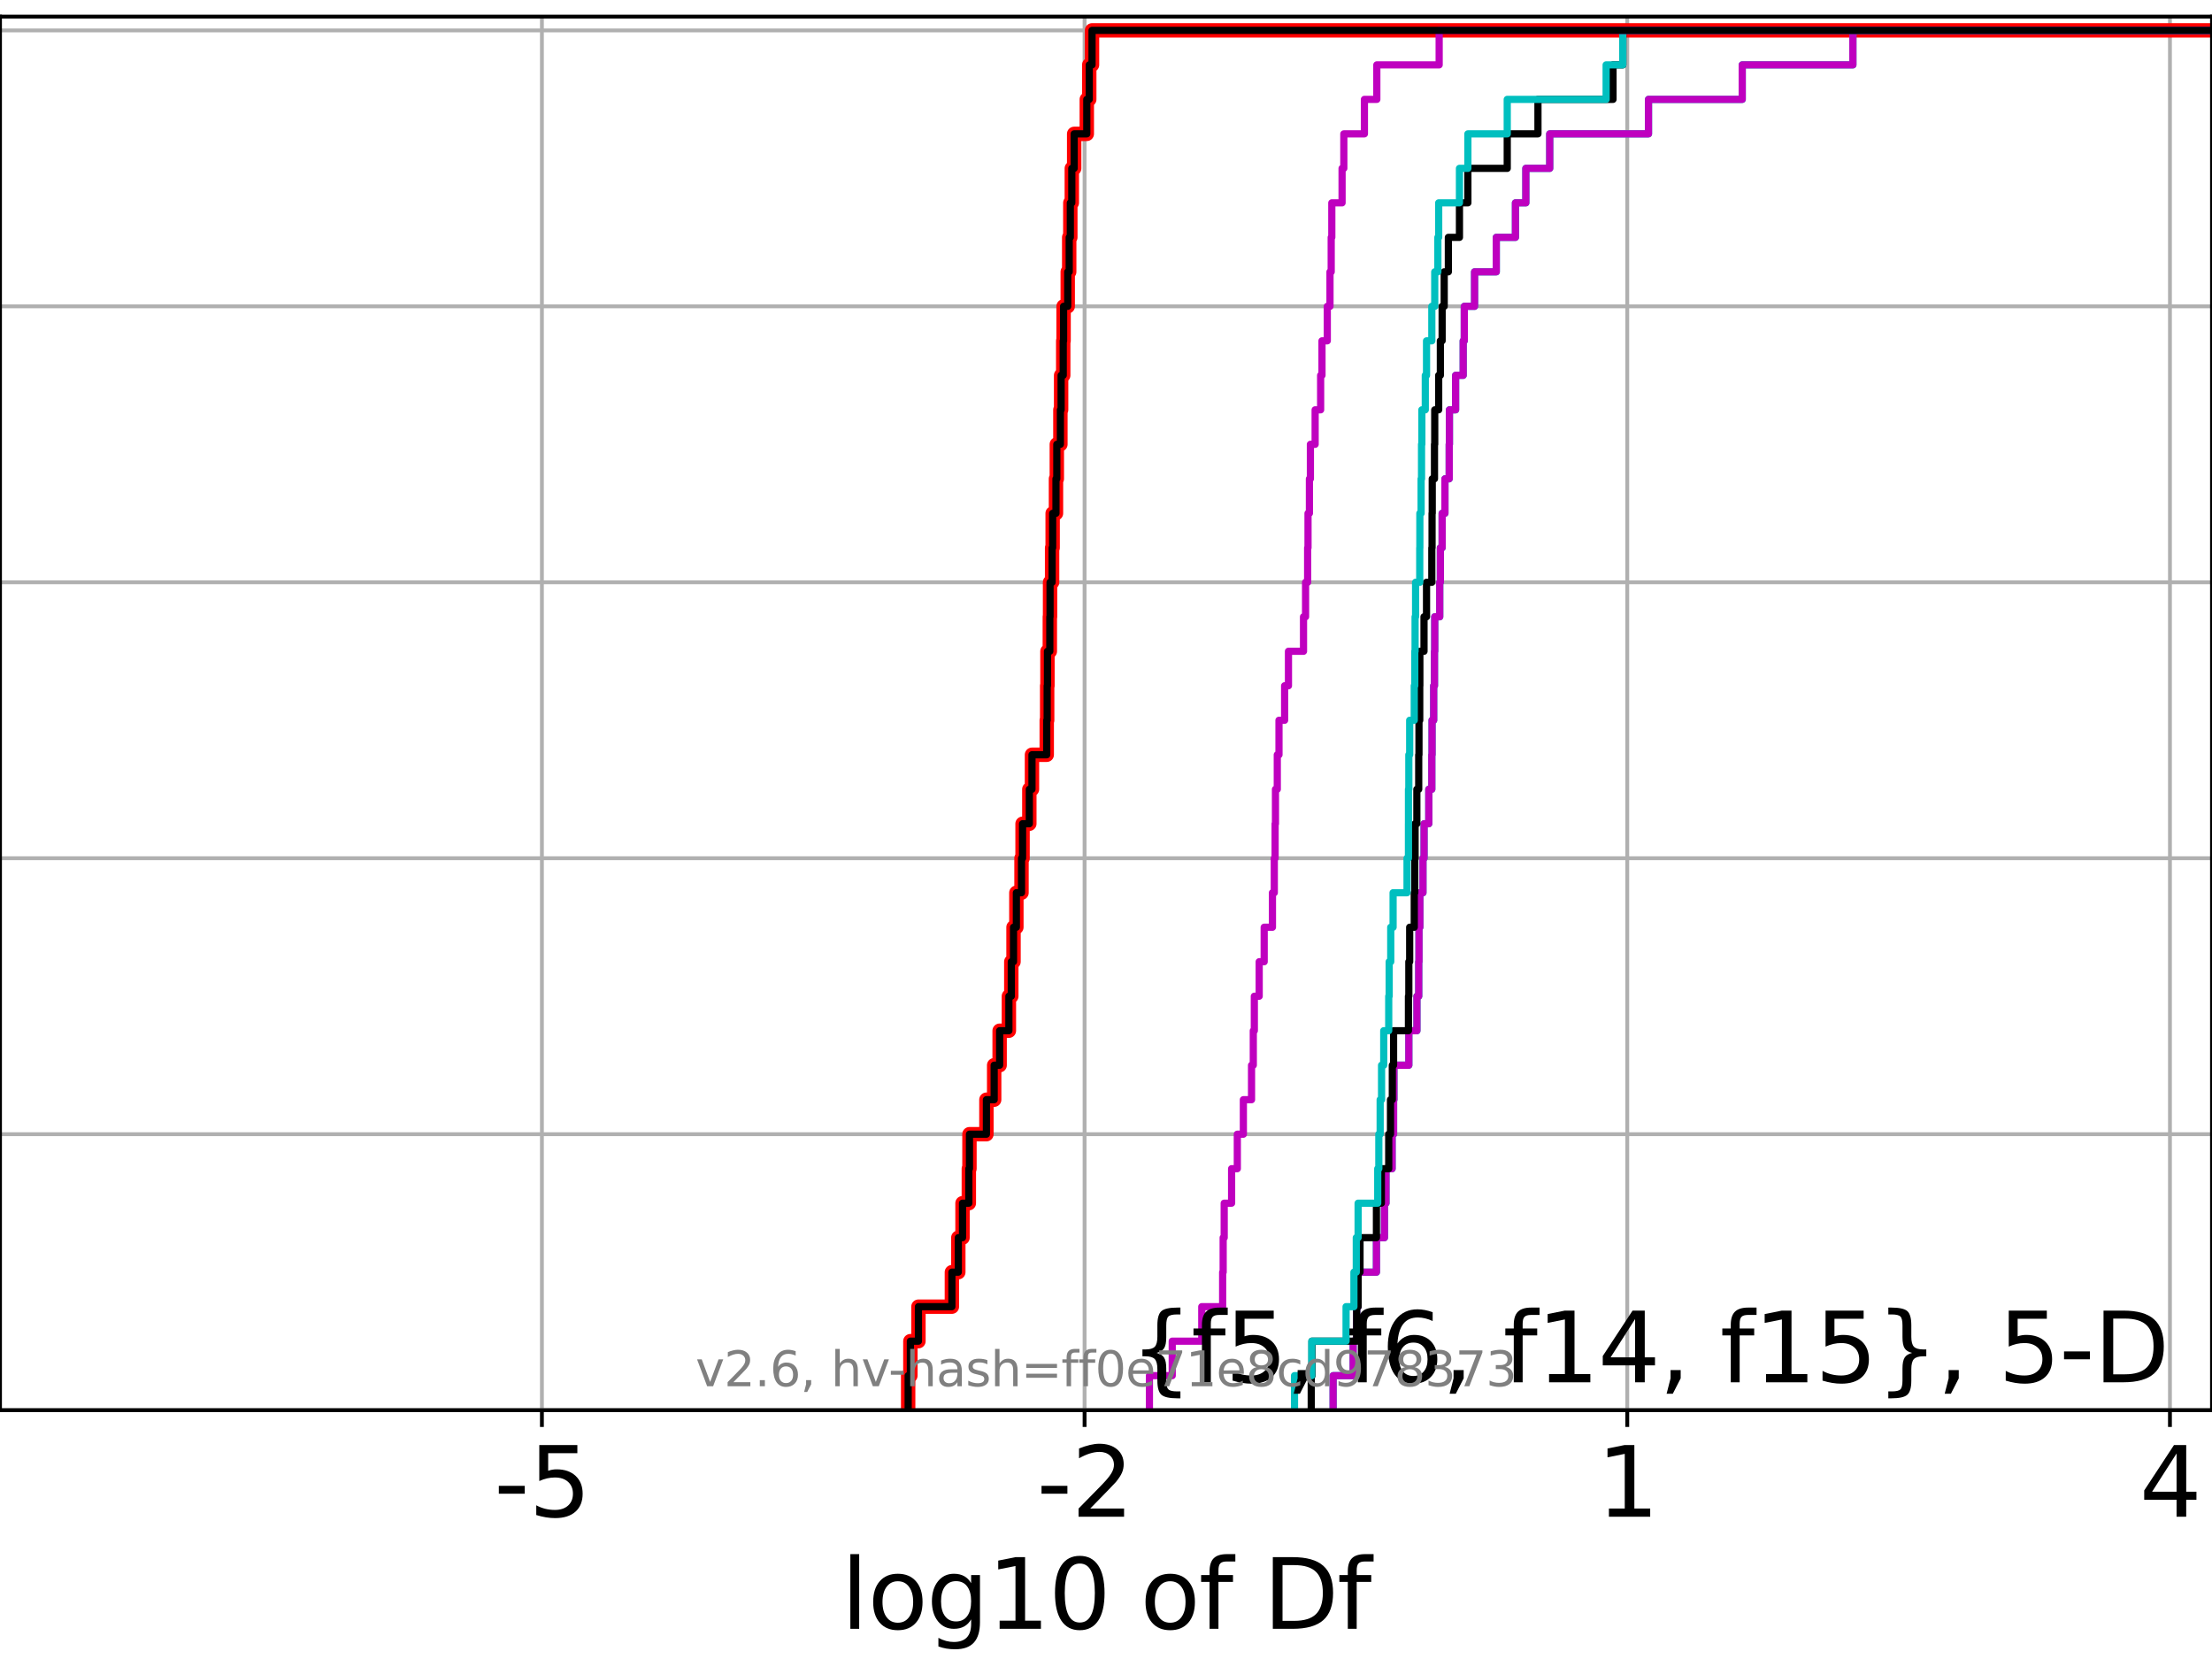 <?xml version="1.0" encoding="utf-8" standalone="no"?>
<!DOCTYPE svg PUBLIC "-//W3C//DTD SVG 1.1//EN"
  "http://www.w3.org/Graphics/SVG/1.1/DTD/svg11.dtd">
<svg xmlns:xlink="http://www.w3.org/1999/xlink" width="460.8pt" height="345.6pt" viewBox="0 0 460.8 345.6" xmlns="http://www.w3.org/2000/svg" version="1.1">
 <defs>
  <style type="text/css">*{stroke-linejoin: round; stroke-linecap: butt}</style>
 </defs>
 <g id="figure_1">
  <g id="patch_1">
   <path d="M 0 345.6 
L 460.8 345.6 
L 460.8 0 
L 0 0 
z
" style="fill: #ffffff"/>
  </g>
  <g id="axes_1">
   <g id="patch_2">
    <path d="M 0 293.76 
L 460.8 293.76 
L 460.8 3.456 
L 0 3.456 
z
" style="fill: #ffffff"/>
   </g>
   <g id="matplotlib.axis_1">
    <g id="xtick_1">
     <g id="line2d_1">
      <path d="M 112.888 293.76 
L 112.888 3.456 
" clip-path="url(#p4a9f539b10)" style="fill: none; stroke: #b0b0b0; stroke-width: 0.8; stroke-linecap: square"/>
     </g>
     <g id="line2d_2">
      <defs>
       <path id="m7eb37438ff" d="M 0 0 
L 0 3.5 
" style="stroke: #000000; stroke-width: 0.8"/>
      </defs>
      <g>
       <use xlink:href="#m7eb37438ff" x="112.888" y="293.76" style="stroke: #000000; stroke-width: 0.8"/>
      </g>
     </g>
     <g id="text_1">
      <!-- -5 -->
      <g transform="translate(102.917 315.957) scale(0.2 -0.2)">
       <defs>
        <path id="DejaVuSans-2d" d="M 313 2009 
L 1997 2009 
L 1997 1497 
L 313 1497 
L 313 2009 
z
" transform="scale(0.016)"/>
        <path id="DejaVuSans-35" d="M 691 4666 
L 3169 4666 
L 3169 4134 
L 1269 4134 
L 1269 2991 
Q 1406 3038 1543 3061 
Q 1681 3084 1819 3084 
Q 2600 3084 3056 2656 
Q 3513 2228 3513 1497 
Q 3513 744 3044 326 
Q 2575 -91 1722 -91 
Q 1428 -91 1123 -41 
Q 819 9 494 109 
L 494 744 
Q 775 591 1075 516 
Q 1375 441 1709 441 
Q 2250 441 2565 725 
Q 2881 1009 2881 1497 
Q 2881 1984 2565 2268 
Q 2250 2553 1709 2553 
Q 1456 2553 1204 2497 
Q 953 2441 691 2322 
L 691 4666 
z
" transform="scale(0.016)"/>
       </defs>
       <use xlink:href="#DejaVuSans-2d"/>
       <use xlink:href="#DejaVuSans-35" x="36.084"/>
      </g>
     </g>
    </g>
    <g id="xtick_2">
     <g id="line2d_3">
      <path d="M 225.938 293.76 
L 225.938 3.456 
" clip-path="url(#p4a9f539b10)" style="fill: none; stroke: #b0b0b0; stroke-width: 0.8; stroke-linecap: square"/>
     </g>
     <g id="line2d_4">
      <g>
       <use xlink:href="#m7eb37438ff" x="225.938" y="293.76" style="stroke: #000000; stroke-width: 0.8"/>
      </g>
     </g>
     <g id="text_2">
      <!-- -2 -->
      <g transform="translate(215.968 315.957) scale(0.2 -0.2)">
       <defs>
        <path id="DejaVuSans-32" d="M 1228 531 
L 3431 531 
L 3431 0 
L 469 0 
L 469 531 
Q 828 903 1448 1529 
Q 2069 2156 2228 2338 
Q 2531 2678 2651 2914 
Q 2772 3150 2772 3378 
Q 2772 3750 2511 3984 
Q 2250 4219 1831 4219 
Q 1534 4219 1204 4116 
Q 875 4013 500 3803 
L 500 4441 
Q 881 4594 1212 4672 
Q 1544 4750 1819 4750 
Q 2544 4750 2975 4387 
Q 3406 4025 3406 3419 
Q 3406 3131 3298 2873 
Q 3191 2616 2906 2266 
Q 2828 2175 2409 1742 
Q 1991 1309 1228 531 
z
" transform="scale(0.016)"/>
       </defs>
       <use xlink:href="#DejaVuSans-2d"/>
       <use xlink:href="#DejaVuSans-32" x="36.084"/>
      </g>
     </g>
    </g>
    <g id="xtick_3">
     <g id="line2d_5">
      <path d="M 338.989 293.76 
L 338.989 3.456 
" clip-path="url(#p4a9f539b10)" style="fill: none; stroke: #b0b0b0; stroke-width: 0.8; stroke-linecap: square"/>
     </g>
     <g id="line2d_6">
      <g>
       <use xlink:href="#m7eb37438ff" x="338.989" y="293.76" style="stroke: #000000; stroke-width: 0.8"/>
      </g>
     </g>
     <g id="text_3">
      <!-- 1 -->
      <g transform="translate(332.626 315.957) scale(0.2 -0.2)">
       <defs>
        <path id="DejaVuSans-31" d="M 794 531 
L 1825 531 
L 1825 4091 
L 703 3866 
L 703 4441 
L 1819 4666 
L 2450 4666 
L 2450 531 
L 3481 531 
L 3481 0 
L 794 0 
L 794 531 
z
" transform="scale(0.016)"/>
       </defs>
       <use xlink:href="#DejaVuSans-31"/>
      </g>
     </g>
    </g>
    <g id="xtick_4">
     <g id="line2d_7">
      <path d="M 452.039 293.76 
L 452.039 3.456 
" clip-path="url(#p4a9f539b10)" style="fill: none; stroke: #b0b0b0; stroke-width: 0.8; stroke-linecap: square"/>
     </g>
     <g id="line2d_8">
      <g>
       <use xlink:href="#m7eb37438ff" x="452.039" y="293.76" style="stroke: #000000; stroke-width: 0.8"/>
      </g>
     </g>
     <g id="text_4">
      <!-- 4 -->
      <g transform="translate(445.677 315.957) scale(0.2 -0.2)">
       <defs>
        <path id="DejaVuSans-34" d="M 2419 4116 
L 825 1625 
L 2419 1625 
L 2419 4116 
z
M 2253 4666 
L 3047 4666 
L 3047 1625 
L 3713 1625 
L 3713 1100 
L 3047 1100 
L 3047 0 
L 2419 0 
L 2419 1100 
L 313 1100 
L 313 1709 
L 2253 4666 
z
" transform="scale(0.016)"/>
       </defs>
       <use xlink:href="#DejaVuSans-34"/>
      </g>
     </g>
    </g>
    <g id="text_5">
     <!-- log10 of Df -->
     <g transform="translate(175.214 339.313) scale(0.2 -0.2)">
      <defs>
       <path id="DejaVuSans-6c" d="M 603 4863 
L 1178 4863 
L 1178 0 
L 603 0 
L 603 4863 
z
" transform="scale(0.016)"/>
       <path id="DejaVuSans-6f" d="M 1959 3097 
Q 1497 3097 1228 2736 
Q 959 2375 959 1747 
Q 959 1119 1226 758 
Q 1494 397 1959 397 
Q 2419 397 2687 759 
Q 2956 1122 2956 1747 
Q 2956 2369 2687 2733 
Q 2419 3097 1959 3097 
z
M 1959 3584 
Q 2709 3584 3137 3096 
Q 3566 2609 3566 1747 
Q 3566 888 3137 398 
Q 2709 -91 1959 -91 
Q 1206 -91 779 398 
Q 353 888 353 1747 
Q 353 2609 779 3096 
Q 1206 3584 1959 3584 
z
" transform="scale(0.016)"/>
       <path id="DejaVuSans-67" d="M 2906 1791 
Q 2906 2416 2648 2759 
Q 2391 3103 1925 3103 
Q 1463 3103 1205 2759 
Q 947 2416 947 1791 
Q 947 1169 1205 825 
Q 1463 481 1925 481 
Q 2391 481 2648 825 
Q 2906 1169 2906 1791 
z
M 3481 434 
Q 3481 -459 3084 -895 
Q 2688 -1331 1869 -1331 
Q 1566 -1331 1297 -1286 
Q 1028 -1241 775 -1147 
L 775 -588 
Q 1028 -725 1275 -790 
Q 1522 -856 1778 -856 
Q 2344 -856 2625 -561 
Q 2906 -266 2906 331 
L 2906 616 
Q 2728 306 2450 153 
Q 2172 0 1784 0 
Q 1141 0 747 490 
Q 353 981 353 1791 
Q 353 2603 747 3093 
Q 1141 3584 1784 3584 
Q 2172 3584 2450 3431 
Q 2728 3278 2906 2969 
L 2906 3500 
L 3481 3500 
L 3481 434 
z
" transform="scale(0.016)"/>
       <path id="DejaVuSans-30" d="M 2034 4250 
Q 1547 4250 1301 3770 
Q 1056 3291 1056 2328 
Q 1056 1369 1301 889 
Q 1547 409 2034 409 
Q 2525 409 2770 889 
Q 3016 1369 3016 2328 
Q 3016 3291 2770 3770 
Q 2525 4250 2034 4250 
z
M 2034 4750 
Q 2819 4750 3233 4129 
Q 3647 3509 3647 2328 
Q 3647 1150 3233 529 
Q 2819 -91 2034 -91 
Q 1250 -91 836 529 
Q 422 1150 422 2328 
Q 422 3509 836 4129 
Q 1250 4750 2034 4750 
z
" transform="scale(0.016)"/>
       <path id="DejaVuSans-20" transform="scale(0.016)"/>
       <path id="DejaVuSans-66" d="M 2375 4863 
L 2375 4384 
L 1825 4384 
Q 1516 4384 1395 4259 
Q 1275 4134 1275 3809 
L 1275 3500 
L 2222 3500 
L 2222 3053 
L 1275 3053 
L 1275 0 
L 697 0 
L 697 3053 
L 147 3053 
L 147 3500 
L 697 3500 
L 697 3744 
Q 697 4328 969 4595 
Q 1241 4863 1831 4863 
L 2375 4863 
z
" transform="scale(0.016)"/>
       <path id="DejaVuSans-44" d="M 1259 4147 
L 1259 519 
L 2022 519 
Q 2988 519 3436 956 
Q 3884 1394 3884 2338 
Q 3884 3275 3436 3711 
Q 2988 4147 2022 4147 
L 1259 4147 
z
M 628 4666 
L 1925 4666 
Q 3281 4666 3915 4102 
Q 4550 3538 4550 2338 
Q 4550 1131 3912 565 
Q 3275 0 1925 0 
L 628 0 
L 628 4666 
z
" transform="scale(0.016)"/>
      </defs>
      <use xlink:href="#DejaVuSans-6c"/>
      <use xlink:href="#DejaVuSans-6f" x="27.783"/>
      <use xlink:href="#DejaVuSans-67" x="88.965"/>
      <use xlink:href="#DejaVuSans-31" x="152.441"/>
      <use xlink:href="#DejaVuSans-30" x="216.064"/>
      <use xlink:href="#DejaVuSans-20" x="279.688"/>
      <use xlink:href="#DejaVuSans-6f" x="311.475"/>
      <use xlink:href="#DejaVuSans-66" x="372.656"/>
      <use xlink:href="#DejaVuSans-20" x="407.861"/>
      <use xlink:href="#DejaVuSans-44" x="439.648"/>
      <use xlink:href="#DejaVuSans-66" x="516.65"/>
     </g>
    </g>
   </g>
   <g id="matplotlib.axis_2">
    <g id="ytick_1">
     <g id="line2d_9">
      <path d="M 0 293.76 
L 460.8 293.76 
" clip-path="url(#p4a9f539b10)" style="fill: none; stroke: #b0b0b0; stroke-width: 0.8; stroke-linecap: square"/>
     </g>
     <g id="line2d_10">
      <defs>
       <path id="m91eb0f7987" d="M 0 0 
L -3.5 0 
" style="stroke: #000000; stroke-width: 0.8"/>
      </defs>
      <g>
       <use xlink:href="#m91eb0f7987" x="0" y="293.76" style="stroke: #000000; stroke-width: 0.8"/>
      </g>
     </g>
    </g>
    <g id="ytick_2">
     <g id="line2d_11">
      <path d="M 0 236.274 
L 460.8 236.274 
" clip-path="url(#p4a9f539b10)" style="fill: none; stroke: #b0b0b0; stroke-width: 0.8; stroke-linecap: square"/>
     </g>
     <g id="line2d_12">
      <g>
       <use xlink:href="#m91eb0f7987" x="0" y="236.274" style="stroke: #000000; stroke-width: 0.8"/>
      </g>
     </g>
    </g>
    <g id="ytick_3">
     <g id="line2d_13">
      <path d="M 0 178.788 
L 460.8 178.788 
" clip-path="url(#p4a9f539b10)" style="fill: none; stroke: #b0b0b0; stroke-width: 0.8; stroke-linecap: square"/>
     </g>
     <g id="line2d_14">
      <g>
       <use xlink:href="#m91eb0f7987" x="0" y="178.788" style="stroke: #000000; stroke-width: 0.8"/>
      </g>
     </g>
    </g>
    <g id="ytick_4">
     <g id="line2d_15">
      <path d="M 0 121.302 
L 460.8 121.302 
" clip-path="url(#p4a9f539b10)" style="fill: none; stroke: #b0b0b0; stroke-width: 0.8; stroke-linecap: square"/>
     </g>
     <g id="line2d_16">
      <g>
       <use xlink:href="#m91eb0f7987" x="0" y="121.302" style="stroke: #000000; stroke-width: 0.8"/>
      </g>
     </g>
    </g>
    <g id="ytick_5">
     <g id="line2d_17">
      <path d="M 0 63.816 
L 460.8 63.816 
" clip-path="url(#p4a9f539b10)" style="fill: none; stroke: #b0b0b0; stroke-width: 0.8; stroke-linecap: square"/>
     </g>
     <g id="line2d_18">
      <g>
       <use xlink:href="#m91eb0f7987" x="0" y="63.816" style="stroke: #000000; stroke-width: 0.8"/>
      </g>
     </g>
    </g>
    <g id="ytick_6">
     <g id="line2d_19">
      <path d="M 0 6.33 
L 460.8 6.33 
" clip-path="url(#p4a9f539b10)" style="fill: none; stroke: #b0b0b0; stroke-width: 0.8; stroke-linecap: square"/>
     </g>
     <g id="line2d_20">
      <g>
       <use xlink:href="#m91eb0f7987" x="0" y="6.33" style="stroke: #000000; stroke-width: 0.8"/>
      </g>
     </g>
    </g>
   </g>
   <g id="line2d_21">
    <path d="M 189.187 293.76 
L 189.187 286.574 
L 189.648 286.574 
L 189.648 279.389 
L 191.328 279.389 
L 191.328 272.203 
L 198.296 272.203 
L 198.296 265.017 
L 199.634 265.017 
L 199.634 257.831 
L 200.509 257.831 
L 200.509 250.646 
L 201.826 250.646 
L 201.826 243.46 
L 201.957 243.46 
L 201.957 236.274 
L 205.488 236.274 
L 205.488 229.088 
L 207.102 229.088 
L 207.102 221.903 
L 208.241 221.903 
L 208.241 214.717 
L 210.17 214.717 
L 210.17 207.531 
L 210.673 207.531 
L 210.673 200.345 
L 211.135 200.345 
L 211.135 193.16 
L 211.728 193.16 
L 211.728 185.974 
L 212.799 185.974 
L 212.799 178.788 
L 213.017 178.788 
L 213.017 171.602 
L 214.428 171.602 
L 214.428 164.417 
L 214.979 164.417 
L 214.979 157.231 
L 218.055 157.231 
L 218.055 150.045 
L 218.144 150.045 
L 218.144 142.859 
L 218.204 142.859 
L 218.204 135.674 
L 218.697 135.674 
L 218.697 128.488 
L 218.745 128.488 
L 218.745 121.302 
L 219.172 121.302 
L 219.172 114.116 
L 219.286 114.116 
L 219.286 106.931 
L 219.979 106.931 
L 219.979 99.745 
L 220.155 99.745 
L 220.155 92.559 
L 220.899 92.559 
L 220.899 85.373 
L 221.051 85.373 
L 221.051 78.188 
L 221.49 78.188 
L 221.49 71.002 
L 221.564 71.002 
L 221.564 63.816 
L 222.427 63.816 
L 222.427 56.63 
L 222.735 56.63 
L 222.735 49.445 
L 222.968 49.445 
L 222.968 42.259 
L 223.278 42.259 
L 223.278 35.073 
L 223.767 35.073 
L 223.767 27.888 
L 226.399 27.888 
L 226.399 20.702 
L 226.911 20.702 
L 226.911 13.516 
L 227.49 13.516 
L 227.49 6.33 
L 227.49 6.33 
L 227.49 6.33 
L 460.8 6.33 
" clip-path="url(#p4a9f539b10)" style="fill: none; stroke: #ff0000; stroke-width: 3; stroke-linecap: square"/>
   </g>
   <g id="line2d_22">
    <path d="M 277.711 293.76 
L 277.711 286.574 
L 281.888 286.574 
L 281.888 279.389 
L 282.618 279.389 
L 282.618 272.203 
L 282.919 272.203 
L 282.919 265.017 
L 286.737 265.017 
L 286.737 257.831 
L 288.406 257.831 
L 288.406 250.646 
L 288.727 250.646 
L 288.727 243.46 
L 290 243.46 
L 290 236.274 
L 290.308 236.274 
L 290.308 229.088 
L 290.383 229.088 
L 290.383 221.903 
L 293.486 221.903 
L 293.486 214.717 
L 295.172 214.717 
L 295.172 207.531 
L 295.546 207.531 
L 295.546 200.345 
L 295.599 200.345 
L 295.599 193.16 
L 295.782 193.16 
L 295.782 185.974 
L 296.428 185.974 
L 296.428 178.788 
L 296.66 178.788 
L 296.66 171.602 
L 297.642 171.602 
L 297.642 164.417 
L 298.273 164.417 
L 298.273 157.231 
L 298.324 157.231 
L 298.324 150.045 
L 298.662 150.045 
L 298.662 142.859 
L 298.83 142.859 
L 298.83 135.674 
L 298.883 135.674 
L 298.883 128.488 
L 299.923 128.488 
L 299.923 121.302 
L 300.053 121.302 
L 300.053 114.116 
L 300.423 114.116 
L 300.423 106.931 
L 301.007 106.931 
L 301.007 99.745 
L 301.895 99.745 
L 301.895 92.559 
L 301.943 92.559 
L 301.943 85.373 
L 303.232 85.373 
L 303.232 78.188 
L 304.81 78.188 
L 304.81 71.002 
L 305.037 71.002 
L 305.037 63.816 
L 307.181 63.816 
L 307.181 56.63 
L 311.704 56.63 
L 311.704 49.445 
L 315.693 49.445 
L 315.693 42.259 
L 317.86 42.259 
L 317.86 35.073 
L 322.834 35.073 
L 322.834 27.888 
L 343.414 27.888 
L 343.414 20.702 
L 362.938 20.702 
L 362.938 13.516 
L 385.992 13.516 
L 385.992 6.33 
L 385.992 6.33 
L 385.992 6.33 
L 460.8 6.33 
" clip-path="url(#p4a9f539b10)" style="fill: none; stroke: #00bfbf; stroke-width: 1.5; stroke-linecap: square"/>
   </g>
   <g id="line2d_23">
    <path d="M 277.711 293.76 
L 277.711 286.574 
L 281.888 286.574 
L 281.888 279.389 
L 282.618 279.389 
L 282.618 272.203 
L 282.919 272.203 
L 282.919 265.017 
L 286.737 265.017 
L 286.737 257.831 
L 288.406 257.831 
L 288.406 250.646 
L 288.727 250.646 
L 288.727 243.46 
L 290 243.46 
L 290 236.274 
L 290.308 236.274 
L 290.308 229.088 
L 290.383 229.088 
L 290.383 221.903 
L 293.486 221.903 
L 293.486 214.717 
L 295.172 214.717 
L 295.172 207.531 
L 295.546 207.531 
L 295.546 200.345 
L 295.599 200.345 
L 295.599 193.16 
L 295.782 193.16 
L 295.782 185.974 
L 296.428 185.974 
L 296.428 178.788 
L 296.66 178.788 
L 296.66 171.602 
L 297.642 171.602 
L 297.642 164.417 
L 298.273 164.417 
L 298.273 157.231 
L 298.324 157.231 
L 298.324 150.045 
L 298.662 150.045 
L 298.662 142.859 
L 298.83 142.859 
L 298.83 135.674 
L 298.883 135.674 
L 298.883 128.488 
L 299.923 128.488 
L 299.923 121.302 
L 300.053 121.302 
L 300.053 114.116 
L 300.423 114.116 
L 300.423 106.931 
L 301.007 106.931 
L 301.007 99.745 
L 301.895 99.745 
L 301.895 92.559 
L 301.943 92.559 
L 301.943 85.373 
L 303.232 85.373 
L 303.232 78.188 
L 304.81 78.188 
L 304.81 71.002 
L 305.037 71.002 
L 305.037 63.816 
L 307.181 63.816 
L 307.181 56.63 
L 311.704 56.63 
L 311.704 49.445 
L 315.693 49.445 
L 315.693 42.259 
L 317.86 42.259 
L 317.86 35.073 
L 322.834 35.073 
L 322.834 27.888 
L 343.414 27.888 
L 343.414 20.702 
L 362.938 20.702 
L 362.938 13.516 
L 385.992 13.516 
L 385.992 6.33 
L 385.992 6.33 
L 385.992 6.33 
L 460.8 6.33 
" clip-path="url(#p4a9f539b10)" style="fill: none; stroke: #bf00bf; stroke-width: 1.5; stroke-linecap: square"/>
   </g>
   <g id="line2d_24">
    <path d="M 273.156 293.76 
L 273.156 286.574 
L 273.321 286.574 
L 273.321 279.389 
L 282.618 279.389 
L 282.618 272.203 
L 282.919 272.203 
L 282.919 265.017 
L 283.313 265.017 
L 283.313 257.831 
L 286.737 257.831 
L 286.737 250.646 
L 287.764 250.646 
L 287.764 243.46 
L 289.297 243.46 
L 289.297 236.274 
L 289.665 236.274 
L 289.665 229.088 
L 290.045 229.088 
L 290.045 221.903 
L 290.308 221.903 
L 290.308 214.717 
L 293.407 214.717 
L 293.407 207.531 
L 293.486 207.531 
L 293.486 200.345 
L 293.662 200.345 
L 293.662 193.16 
L 294.617 193.16 
L 294.617 185.974 
L 294.724 185.974 
L 294.724 178.788 
L 294.789 178.788 
L 294.789 171.602 
L 295.158 171.602 
L 295.158 164.417 
L 295.546 164.417 
L 295.546 157.231 
L 295.599 157.231 
L 295.599 150.045 
L 295.757 150.045 
L 295.757 142.859 
L 295.782 142.859 
L 295.782 135.674 
L 296.649 135.674 
L 296.649 128.488 
L 297.173 128.488 
L 297.173 121.302 
L 298.273 121.302 
L 298.273 114.116 
L 298.324 114.116 
L 298.324 106.931 
L 298.362 106.931 
L 298.362 99.745 
L 298.83 99.745 
L 298.83 92.559 
L 298.883 92.559 
L 298.883 85.373 
L 299.704 85.373 
L 299.704 78.188 
L 300.053 78.188 
L 300.053 71.002 
L 300.423 71.002 
L 300.423 63.816 
L 300.855 63.816 
L 300.855 56.63 
L 301.72 56.63 
L 301.72 49.445 
L 304.031 49.445 
L 304.031 42.259 
L 305.786 42.259 
L 305.786 35.073 
L 313.985 35.073 
L 313.985 27.888 
L 320.384 27.888 
L 320.384 20.702 
L 336.018 20.702 
L 336.018 13.516 
L 338.059 13.516 
L 338.059 6.33 
L 338.059 6.33 
L 338.059 6.33 
L 460.8 6.33 
" clip-path="url(#p4a9f539b10)" style="fill: none; stroke: #000000; stroke-width: 1.5; stroke-linecap: square"/>
   </g>
   <g id="line2d_25">
    <path d="M 269.67 293.76 
L 269.67 286.574 
L 273.26 286.574 
L 273.26 279.389 
L 280.412 279.389 
L 280.412 272.203 
L 282.048 272.203 
L 282.048 265.017 
L 282.542 265.017 
L 282.542 257.831 
L 282.919 257.831 
L 282.919 250.646 
L 287.008 250.646 
L 287.008 243.46 
L 287.236 243.46 
L 287.236 236.274 
L 287.513 236.274 
L 287.513 229.088 
L 287.805 229.088 
L 287.805 221.903 
L 288.258 221.903 
L 288.258 214.717 
L 289.297 214.717 
L 289.297 207.531 
L 289.391 207.531 
L 289.391 200.345 
L 289.717 200.345 
L 289.717 193.16 
L 290.207 193.16 
L 290.207 185.974 
L 293.111 185.974 
L 293.111 178.788 
L 293.407 178.788 
L 293.407 171.602 
L 293.412 171.602 
L 293.412 164.417 
L 293.486 164.417 
L 293.486 157.231 
L 293.662 157.231 
L 293.662 150.045 
L 294.617 150.045 
L 294.617 142.859 
L 294.724 142.859 
L 294.724 135.674 
L 294.789 135.674 
L 294.789 128.488 
L 294.893 128.488 
L 294.893 121.302 
L 295.757 121.302 
L 295.757 114.116 
L 295.782 114.116 
L 295.782 106.931 
L 296.041 106.931 
L 296.041 99.745 
L 296.132 99.745 
L 296.132 92.559 
L 296.197 92.559 
L 296.197 85.373 
L 296.915 85.373 
L 296.915 78.188 
L 297.173 78.188 
L 297.173 71.002 
L 298.273 71.002 
L 298.273 63.816 
L 298.883 63.816 
L 298.883 56.63 
L 299.534 56.63 
L 299.534 49.445 
L 299.704 49.445 
L 299.704 42.259 
L 304.031 42.259 
L 304.031 35.073 
L 305.786 35.073 
L 305.786 27.888 
L 313.985 27.888 
L 313.985 20.702 
L 334.588 20.702 
L 334.588 13.516 
L 338.059 13.516 
L 338.059 6.33 
L 338.059 6.33 
L 338.059 6.33 
L 460.8 6.33 
" clip-path="url(#p4a9f539b10)" style="fill: none; stroke: #00bfbf; stroke-width: 1.5; stroke-linecap: square"/>
   </g>
   <g id="line2d_26">
    <path d="M 239.446 293.76 
L 239.446 286.574 
L 244.198 286.574 
L 244.198 279.389 
L 250.352 279.389 
L 250.352 272.203 
L 254.699 272.203 
L 254.699 265.017 
L 254.807 265.017 
L 254.807 257.831 
L 255.024 257.831 
L 255.024 250.646 
L 256.567 250.646 
L 256.567 243.46 
L 257.756 243.46 
L 257.756 236.274 
L 259.016 236.274 
L 259.016 229.088 
L 260.718 229.088 
L 260.718 221.903 
L 261.084 221.903 
L 261.084 214.717 
L 261.301 214.717 
L 261.301 207.531 
L 262.312 207.531 
L 262.312 200.345 
L 263.353 200.345 
L 263.353 193.16 
L 265.073 193.16 
L 265.073 185.974 
L 265.459 185.974 
L 265.459 178.788 
L 265.629 178.788 
L 265.629 171.602 
L 265.703 171.602 
L 265.703 164.417 
L 266.082 164.417 
L 266.082 157.231 
L 266.436 157.231 
L 266.436 150.045 
L 267.61 150.045 
L 267.61 142.859 
L 268.41 142.859 
L 268.41 135.674 
L 271.546 135.674 
L 271.546 128.488 
L 271.974 128.488 
L 271.974 121.302 
L 272.404 121.302 
L 272.404 114.116 
L 272.483 114.116 
L 272.483 106.931 
L 272.775 106.931 
L 272.775 99.745 
L 272.981 99.745 
L 272.981 92.559 
L 273.968 92.559 
L 273.968 85.373 
L 275.112 85.373 
L 275.112 78.188 
L 275.394 78.188 
L 275.394 71.002 
L 276.499 71.002 
L 276.499 63.816 
L 277.061 63.816 
L 277.061 56.63 
L 277.312 56.63 
L 277.312 49.445 
L 277.44 49.445 
L 277.44 42.259 
L 279.579 42.259 
L 279.579 35.073 
L 279.944 35.073 
L 279.944 27.888 
L 284.233 27.888 
L 284.233 20.702 
L 286.817 20.702 
L 286.817 13.516 
L 299.804 13.516 
L 299.804 6.33 
L 299.804 6.33 
L 299.804 6.33 
L 460.8 6.33 
" clip-path="url(#p4a9f539b10)" style="fill: none; stroke: #bf00bf; stroke-width: 1.5; stroke-linecap: square"/>
   </g>
   <g id="line2d_27">
    <path d="M 189.187 293.76 
L 189.187 286.574 
L 189.648 286.574 
L 189.648 279.389 
L 191.328 279.389 
L 191.328 272.203 
L 198.296 272.203 
L 198.296 265.017 
L 199.634 265.017 
L 199.634 257.831 
L 200.509 257.831 
L 200.509 250.646 
L 201.826 250.646 
L 201.826 243.46 
L 201.957 243.46 
L 201.957 236.274 
L 205.488 236.274 
L 205.488 229.088 
L 207.102 229.088 
L 207.102 221.903 
L 208.241 221.903 
L 208.241 214.717 
L 210.17 214.717 
L 210.17 207.531 
L 210.673 207.531 
L 210.673 200.345 
L 211.135 200.345 
L 211.135 193.16 
L 211.728 193.16 
L 211.728 185.974 
L 212.799 185.974 
L 212.799 178.788 
L 213.017 178.788 
L 213.017 171.602 
L 214.428 171.602 
L 214.428 164.417 
L 214.979 164.417 
L 214.979 157.231 
L 218.055 157.231 
L 218.055 150.045 
L 218.144 150.045 
L 218.144 142.859 
L 218.204 142.859 
L 218.204 135.674 
L 218.697 135.674 
L 218.697 128.488 
L 218.745 128.488 
L 218.745 121.302 
L 219.172 121.302 
L 219.172 114.116 
L 219.286 114.116 
L 219.286 106.931 
L 219.979 106.931 
L 219.979 99.745 
L 220.155 99.745 
L 220.155 92.559 
L 220.899 92.559 
L 220.899 85.373 
L 221.051 85.373 
L 221.051 78.188 
L 221.49 78.188 
L 221.49 71.002 
L 221.564 71.002 
L 221.564 63.816 
L 222.427 63.816 
L 222.427 56.63 
L 222.735 56.63 
L 222.735 49.445 
L 222.968 49.445 
L 222.968 42.259 
L 223.278 42.259 
L 223.278 35.073 
L 223.767 35.073 
L 223.767 27.888 
L 226.399 27.888 
L 226.399 20.702 
L 226.911 20.702 
L 226.911 13.516 
L 227.49 13.516 
L 227.49 6.33 
L 227.49 6.33 
L 227.49 6.33 
L 460.8 6.33 
" clip-path="url(#p4a9f539b10)" style="fill: none; stroke: #000000; stroke-width: 1.5; stroke-linecap: square"/>
   </g>
   <g id="patch_3">
    <path d="M 0 293.76 
L 0 3.456 
" style="fill: none; stroke: #000000; stroke-width: 0.8; stroke-linejoin: miter; stroke-linecap: square"/>
   </g>
   <g id="patch_4">
    <path d="M 460.8 293.76 
L 460.8 3.456 
" style="fill: none; stroke: #000000; stroke-width: 0.8; stroke-linejoin: miter; stroke-linecap: square"/>
   </g>
   <g id="patch_5">
    <path d="M 0 293.76 
L 460.8 293.76 
" style="fill: none; stroke: #000000; stroke-width: 0.8; stroke-linejoin: miter; stroke-linecap: square"/>
   </g>
   <g id="patch_6">
    <path d="M 0 3.456 
L 460.8 3.456 
" style="fill: none; stroke: #000000; stroke-width: 0.8; stroke-linejoin: miter; stroke-linecap: square"/>
   </g>
   <g id="text_6">
    <!-- {f5, f6, f14, f15}, 5-D -->
    <g transform="translate(235.431 287.954) scale(0.2 -0.2)">
     <defs>
      <path id="DejaVuSans-7b" d="M 3272 -594 
L 3272 -1044 
L 3078 -1044 
Q 2300 -1044 2036 -812 
Q 1772 -581 1772 109 
L 1772 856 
Q 1772 1328 1603 1509 
Q 1434 1691 991 1691 
L 800 1691 
L 800 2138 
L 991 2138 
Q 1438 2138 1605 2317 
Q 1772 2497 1772 2963 
L 1772 3713 
Q 1772 4403 2036 4633 
Q 2300 4863 3078 4863 
L 3272 4863 
L 3272 4416 
L 3059 4416 
Q 2619 4416 2484 4278 
Q 2350 4141 2350 3700 
L 2350 2925 
Q 2350 2434 2208 2212 
Q 2066 1991 1722 1913 
Q 2069 1828 2209 1606 
Q 2350 1384 2350 897 
L 2350 122 
Q 2350 -319 2484 -456 
Q 2619 -594 3059 -594 
L 3272 -594 
z
" transform="scale(0.016)"/>
      <path id="DejaVuSans-2c" d="M 750 794 
L 1409 794 
L 1409 256 
L 897 -744 
L 494 -744 
L 750 256 
L 750 794 
z
" transform="scale(0.016)"/>
      <path id="DejaVuSans-36" d="M 2113 2584 
Q 1688 2584 1439 2293 
Q 1191 2003 1191 1497 
Q 1191 994 1439 701 
Q 1688 409 2113 409 
Q 2538 409 2786 701 
Q 3034 994 3034 1497 
Q 3034 2003 2786 2293 
Q 2538 2584 2113 2584 
z
M 3366 4563 
L 3366 3988 
Q 3128 4100 2886 4159 
Q 2644 4219 2406 4219 
Q 1781 4219 1451 3797 
Q 1122 3375 1075 2522 
Q 1259 2794 1537 2939 
Q 1816 3084 2150 3084 
Q 2853 3084 3261 2657 
Q 3669 2231 3669 1497 
Q 3669 778 3244 343 
Q 2819 -91 2113 -91 
Q 1303 -91 875 529 
Q 447 1150 447 2328 
Q 447 3434 972 4092 
Q 1497 4750 2381 4750 
Q 2619 4750 2861 4703 
Q 3103 4656 3366 4563 
z
" transform="scale(0.016)"/>
      <path id="DejaVuSans-7d" d="M 800 -594 
L 1019 -594 
Q 1456 -594 1589 -459 
Q 1722 -325 1722 122 
L 1722 897 
Q 1722 1384 1862 1606 
Q 2003 1828 2350 1913 
Q 2003 1991 1862 2212 
Q 1722 2434 1722 2925 
L 1722 3700 
Q 1722 4144 1589 4280 
Q 1456 4416 1019 4416 
L 800 4416 
L 800 4863 
L 997 4863 
Q 1775 4863 2036 4633 
Q 2297 4403 2297 3713 
L 2297 2963 
Q 2297 2497 2465 2317 
Q 2634 2138 3078 2138 
L 3272 2138 
L 3272 1691 
L 3078 1691 
Q 2634 1691 2465 1509 
Q 2297 1328 2297 856 
L 2297 109 
Q 2297 -581 2036 -812 
Q 1775 -1044 997 -1044 
L 800 -1044 
L 800 -594 
z
" transform="scale(0.016)"/>
     </defs>
     <use xlink:href="#DejaVuSans-7b"/>
     <use xlink:href="#DejaVuSans-66" x="63.623"/>
     <use xlink:href="#DejaVuSans-35" x="98.828"/>
     <use xlink:href="#DejaVuSans-2c" x="162.451"/>
     <use xlink:href="#DejaVuSans-20" x="194.238"/>
     <use xlink:href="#DejaVuSans-66" x="226.025"/>
     <use xlink:href="#DejaVuSans-36" x="261.23"/>
     <use xlink:href="#DejaVuSans-2c" x="324.854"/>
     <use xlink:href="#DejaVuSans-20" x="356.641"/>
     <use xlink:href="#DejaVuSans-66" x="388.428"/>
     <use xlink:href="#DejaVuSans-31" x="423.633"/>
     <use xlink:href="#DejaVuSans-34" x="487.256"/>
     <use xlink:href="#DejaVuSans-2c" x="550.879"/>
     <use xlink:href="#DejaVuSans-20" x="582.666"/>
     <use xlink:href="#DejaVuSans-66" x="614.453"/>
     <use xlink:href="#DejaVuSans-31" x="649.658"/>
     <use xlink:href="#DejaVuSans-35" x="713.281"/>
     <use xlink:href="#DejaVuSans-7d" x="776.904"/>
     <use xlink:href="#DejaVuSans-2c" x="840.527"/>
     <use xlink:href="#DejaVuSans-20" x="872.314"/>
     <use xlink:href="#DejaVuSans-35" x="904.102"/>
     <use xlink:href="#DejaVuSans-2d" x="967.725"/>
     <use xlink:href="#DejaVuSans-44" x="1003.809"/>
    </g>
   </g>
   <g id="text_7">
    <!-- v2.6, hv-hash=ff0e71e8cd978373 -->
    <g style="fill: #808080" transform="translate(144.905 288.777) scale(0.1 -0.1)">
     <defs>
      <path id="DejaVuSans-76" d="M 191 3500 
L 800 3500 
L 1894 563 
L 2988 3500 
L 3597 3500 
L 2284 0 
L 1503 0 
L 191 3500 
z
" transform="scale(0.016)"/>
      <path id="DejaVuSans-2e" d="M 684 794 
L 1344 794 
L 1344 0 
L 684 0 
L 684 794 
z
" transform="scale(0.016)"/>
      <path id="DejaVuSans-68" d="M 3513 2113 
L 3513 0 
L 2938 0 
L 2938 2094 
Q 2938 2591 2744 2837 
Q 2550 3084 2163 3084 
Q 1697 3084 1428 2787 
Q 1159 2491 1159 1978 
L 1159 0 
L 581 0 
L 581 4863 
L 1159 4863 
L 1159 2956 
Q 1366 3272 1645 3428 
Q 1925 3584 2291 3584 
Q 2894 3584 3203 3211 
Q 3513 2838 3513 2113 
z
" transform="scale(0.016)"/>
      <path id="DejaVuSans-61" d="M 2194 1759 
Q 1497 1759 1228 1600 
Q 959 1441 959 1056 
Q 959 750 1161 570 
Q 1363 391 1709 391 
Q 2188 391 2477 730 
Q 2766 1069 2766 1631 
L 2766 1759 
L 2194 1759 
z
M 3341 1997 
L 3341 0 
L 2766 0 
L 2766 531 
Q 2569 213 2275 61 
Q 1981 -91 1556 -91 
Q 1019 -91 701 211 
Q 384 513 384 1019 
Q 384 1609 779 1909 
Q 1175 2209 1959 2209 
L 2766 2209 
L 2766 2266 
Q 2766 2663 2505 2880 
Q 2244 3097 1772 3097 
Q 1472 3097 1187 3025 
Q 903 2953 641 2809 
L 641 3341 
Q 956 3463 1253 3523 
Q 1550 3584 1831 3584 
Q 2591 3584 2966 3190 
Q 3341 2797 3341 1997 
z
" transform="scale(0.016)"/>
      <path id="DejaVuSans-73" d="M 2834 3397 
L 2834 2853 
Q 2591 2978 2328 3040 
Q 2066 3103 1784 3103 
Q 1356 3103 1142 2972 
Q 928 2841 928 2578 
Q 928 2378 1081 2264 
Q 1234 2150 1697 2047 
L 1894 2003 
Q 2506 1872 2764 1633 
Q 3022 1394 3022 966 
Q 3022 478 2636 193 
Q 2250 -91 1575 -91 
Q 1294 -91 989 -36 
Q 684 19 347 128 
L 347 722 
Q 666 556 975 473 
Q 1284 391 1588 391 
Q 1994 391 2212 530 
Q 2431 669 2431 922 
Q 2431 1156 2273 1281 
Q 2116 1406 1581 1522 
L 1381 1569 
Q 847 1681 609 1914 
Q 372 2147 372 2553 
Q 372 3047 722 3315 
Q 1072 3584 1716 3584 
Q 2034 3584 2315 3537 
Q 2597 3491 2834 3397 
z
" transform="scale(0.016)"/>
      <path id="DejaVuSans-3d" d="M 678 2906 
L 4684 2906 
L 4684 2381 
L 678 2381 
L 678 2906 
z
M 678 1631 
L 4684 1631 
L 4684 1100 
L 678 1100 
L 678 1631 
z
" transform="scale(0.016)"/>
      <path id="DejaVuSans-65" d="M 3597 1894 
L 3597 1613 
L 953 1613 
Q 991 1019 1311 708 
Q 1631 397 2203 397 
Q 2534 397 2845 478 
Q 3156 559 3463 722 
L 3463 178 
Q 3153 47 2828 -22 
Q 2503 -91 2169 -91 
Q 1331 -91 842 396 
Q 353 884 353 1716 
Q 353 2575 817 3079 
Q 1281 3584 2069 3584 
Q 2775 3584 3186 3129 
Q 3597 2675 3597 1894 
z
M 3022 2063 
Q 3016 2534 2758 2815 
Q 2500 3097 2075 3097 
Q 1594 3097 1305 2825 
Q 1016 2553 972 2059 
L 3022 2063 
z
" transform="scale(0.016)"/>
      <path id="DejaVuSans-37" d="M 525 4666 
L 3525 4666 
L 3525 4397 
L 1831 0 
L 1172 0 
L 2766 4134 
L 525 4134 
L 525 4666 
z
" transform="scale(0.016)"/>
      <path id="DejaVuSans-38" d="M 2034 2216 
Q 1584 2216 1326 1975 
Q 1069 1734 1069 1313 
Q 1069 891 1326 650 
Q 1584 409 2034 409 
Q 2484 409 2743 651 
Q 3003 894 3003 1313 
Q 3003 1734 2745 1975 
Q 2488 2216 2034 2216 
z
M 1403 2484 
Q 997 2584 770 2862 
Q 544 3141 544 3541 
Q 544 4100 942 4425 
Q 1341 4750 2034 4750 
Q 2731 4750 3128 4425 
Q 3525 4100 3525 3541 
Q 3525 3141 3298 2862 
Q 3072 2584 2669 2484 
Q 3125 2378 3379 2068 
Q 3634 1759 3634 1313 
Q 3634 634 3220 271 
Q 2806 -91 2034 -91 
Q 1263 -91 848 271 
Q 434 634 434 1313 
Q 434 1759 690 2068 
Q 947 2378 1403 2484 
z
M 1172 3481 
Q 1172 3119 1398 2916 
Q 1625 2713 2034 2713 
Q 2441 2713 2670 2916 
Q 2900 3119 2900 3481 
Q 2900 3844 2670 4047 
Q 2441 4250 2034 4250 
Q 1625 4250 1398 4047 
Q 1172 3844 1172 3481 
z
" transform="scale(0.016)"/>
      <path id="DejaVuSans-63" d="M 3122 3366 
L 3122 2828 
Q 2878 2963 2633 3030 
Q 2388 3097 2138 3097 
Q 1578 3097 1268 2742 
Q 959 2388 959 1747 
Q 959 1106 1268 751 
Q 1578 397 2138 397 
Q 2388 397 2633 464 
Q 2878 531 3122 666 
L 3122 134 
Q 2881 22 2623 -34 
Q 2366 -91 2075 -91 
Q 1284 -91 818 406 
Q 353 903 353 1747 
Q 353 2603 823 3093 
Q 1294 3584 2113 3584 
Q 2378 3584 2631 3529 
Q 2884 3475 3122 3366 
z
" transform="scale(0.016)"/>
      <path id="DejaVuSans-64" d="M 2906 2969 
L 2906 4863 
L 3481 4863 
L 3481 0 
L 2906 0 
L 2906 525 
Q 2725 213 2448 61 
Q 2172 -91 1784 -91 
Q 1150 -91 751 415 
Q 353 922 353 1747 
Q 353 2572 751 3078 
Q 1150 3584 1784 3584 
Q 2172 3584 2448 3432 
Q 2725 3281 2906 2969 
z
M 947 1747 
Q 947 1113 1208 752 
Q 1469 391 1925 391 
Q 2381 391 2643 752 
Q 2906 1113 2906 1747 
Q 2906 2381 2643 2742 
Q 2381 3103 1925 3103 
Q 1469 3103 1208 2742 
Q 947 2381 947 1747 
z
" transform="scale(0.016)"/>
      <path id="DejaVuSans-39" d="M 703 97 
L 703 672 
Q 941 559 1184 500 
Q 1428 441 1663 441 
Q 2288 441 2617 861 
Q 2947 1281 2994 2138 
Q 2813 1869 2534 1725 
Q 2256 1581 1919 1581 
Q 1219 1581 811 2004 
Q 403 2428 403 3163 
Q 403 3881 828 4315 
Q 1253 4750 1959 4750 
Q 2769 4750 3195 4129 
Q 3622 3509 3622 2328 
Q 3622 1225 3098 567 
Q 2575 -91 1691 -91 
Q 1453 -91 1209 -44 
Q 966 3 703 97 
z
M 1959 2075 
Q 2384 2075 2632 2365 
Q 2881 2656 2881 3163 
Q 2881 3666 2632 3958 
Q 2384 4250 1959 4250 
Q 1534 4250 1286 3958 
Q 1038 3666 1038 3163 
Q 1038 2656 1286 2365 
Q 1534 2075 1959 2075 
z
" transform="scale(0.016)"/>
      <path id="DejaVuSans-33" d="M 2597 2516 
Q 3050 2419 3304 2112 
Q 3559 1806 3559 1356 
Q 3559 666 3084 287 
Q 2609 -91 1734 -91 
Q 1441 -91 1130 -33 
Q 819 25 488 141 
L 488 750 
Q 750 597 1062 519 
Q 1375 441 1716 441 
Q 2309 441 2620 675 
Q 2931 909 2931 1356 
Q 2931 1769 2642 2001 
Q 2353 2234 1838 2234 
L 1294 2234 
L 1294 2753 
L 1863 2753 
Q 2328 2753 2575 2939 
Q 2822 3125 2822 3475 
Q 2822 3834 2567 4026 
Q 2313 4219 1838 4219 
Q 1578 4219 1281 4162 
Q 984 4106 628 3988 
L 628 4550 
Q 988 4650 1302 4700 
Q 1616 4750 1894 4750 
Q 2613 4750 3031 4423 
Q 3450 4097 3450 3541 
Q 3450 3153 3228 2886 
Q 3006 2619 2597 2516 
z
" transform="scale(0.016)"/>
     </defs>
     <use xlink:href="#DejaVuSans-76"/>
     <use xlink:href="#DejaVuSans-32" x="59.18"/>
     <use xlink:href="#DejaVuSans-2e" x="122.803"/>
     <use xlink:href="#DejaVuSans-36" x="154.59"/>
     <use xlink:href="#DejaVuSans-2c" x="218.213"/>
     <use xlink:href="#DejaVuSans-20" x="250"/>
     <use xlink:href="#DejaVuSans-68" x="281.787"/>
     <use xlink:href="#DejaVuSans-76" x="345.166"/>
     <use xlink:href="#DejaVuSans-2d" x="401.721"/>
     <use xlink:href="#DejaVuSans-68" x="437.805"/>
     <use xlink:href="#DejaVuSans-61" x="501.184"/>
     <use xlink:href="#DejaVuSans-73" x="562.463"/>
     <use xlink:href="#DejaVuSans-68" x="614.562"/>
     <use xlink:href="#DejaVuSans-3d" x="677.941"/>
     <use xlink:href="#DejaVuSans-66" x="761.73"/>
     <use xlink:href="#DejaVuSans-66" x="796.936"/>
     <use xlink:href="#DejaVuSans-30" x="832.141"/>
     <use xlink:href="#DejaVuSans-65" x="895.764"/>
     <use xlink:href="#DejaVuSans-37" x="957.287"/>
     <use xlink:href="#DejaVuSans-31" x="1020.91"/>
     <use xlink:href="#DejaVuSans-65" x="1084.533"/>
     <use xlink:href="#DejaVuSans-38" x="1146.057"/>
     <use xlink:href="#DejaVuSans-63" x="1209.68"/>
     <use xlink:href="#DejaVuSans-64" x="1264.66"/>
     <use xlink:href="#DejaVuSans-39" x="1328.137"/>
     <use xlink:href="#DejaVuSans-37" x="1391.76"/>
     <use xlink:href="#DejaVuSans-38" x="1455.383"/>
     <use xlink:href="#DejaVuSans-33" x="1519.006"/>
     <use xlink:href="#DejaVuSans-37" x="1582.629"/>
     <use xlink:href="#DejaVuSans-33" x="1646.252"/>
    </g>
   </g>
  </g>
 </g>
 <defs>
  <clipPath id="p4a9f539b10">
   <rect x="0" y="3.456" width="460.8" height="290.304"/>
  </clipPath>
 </defs>
</svg>
